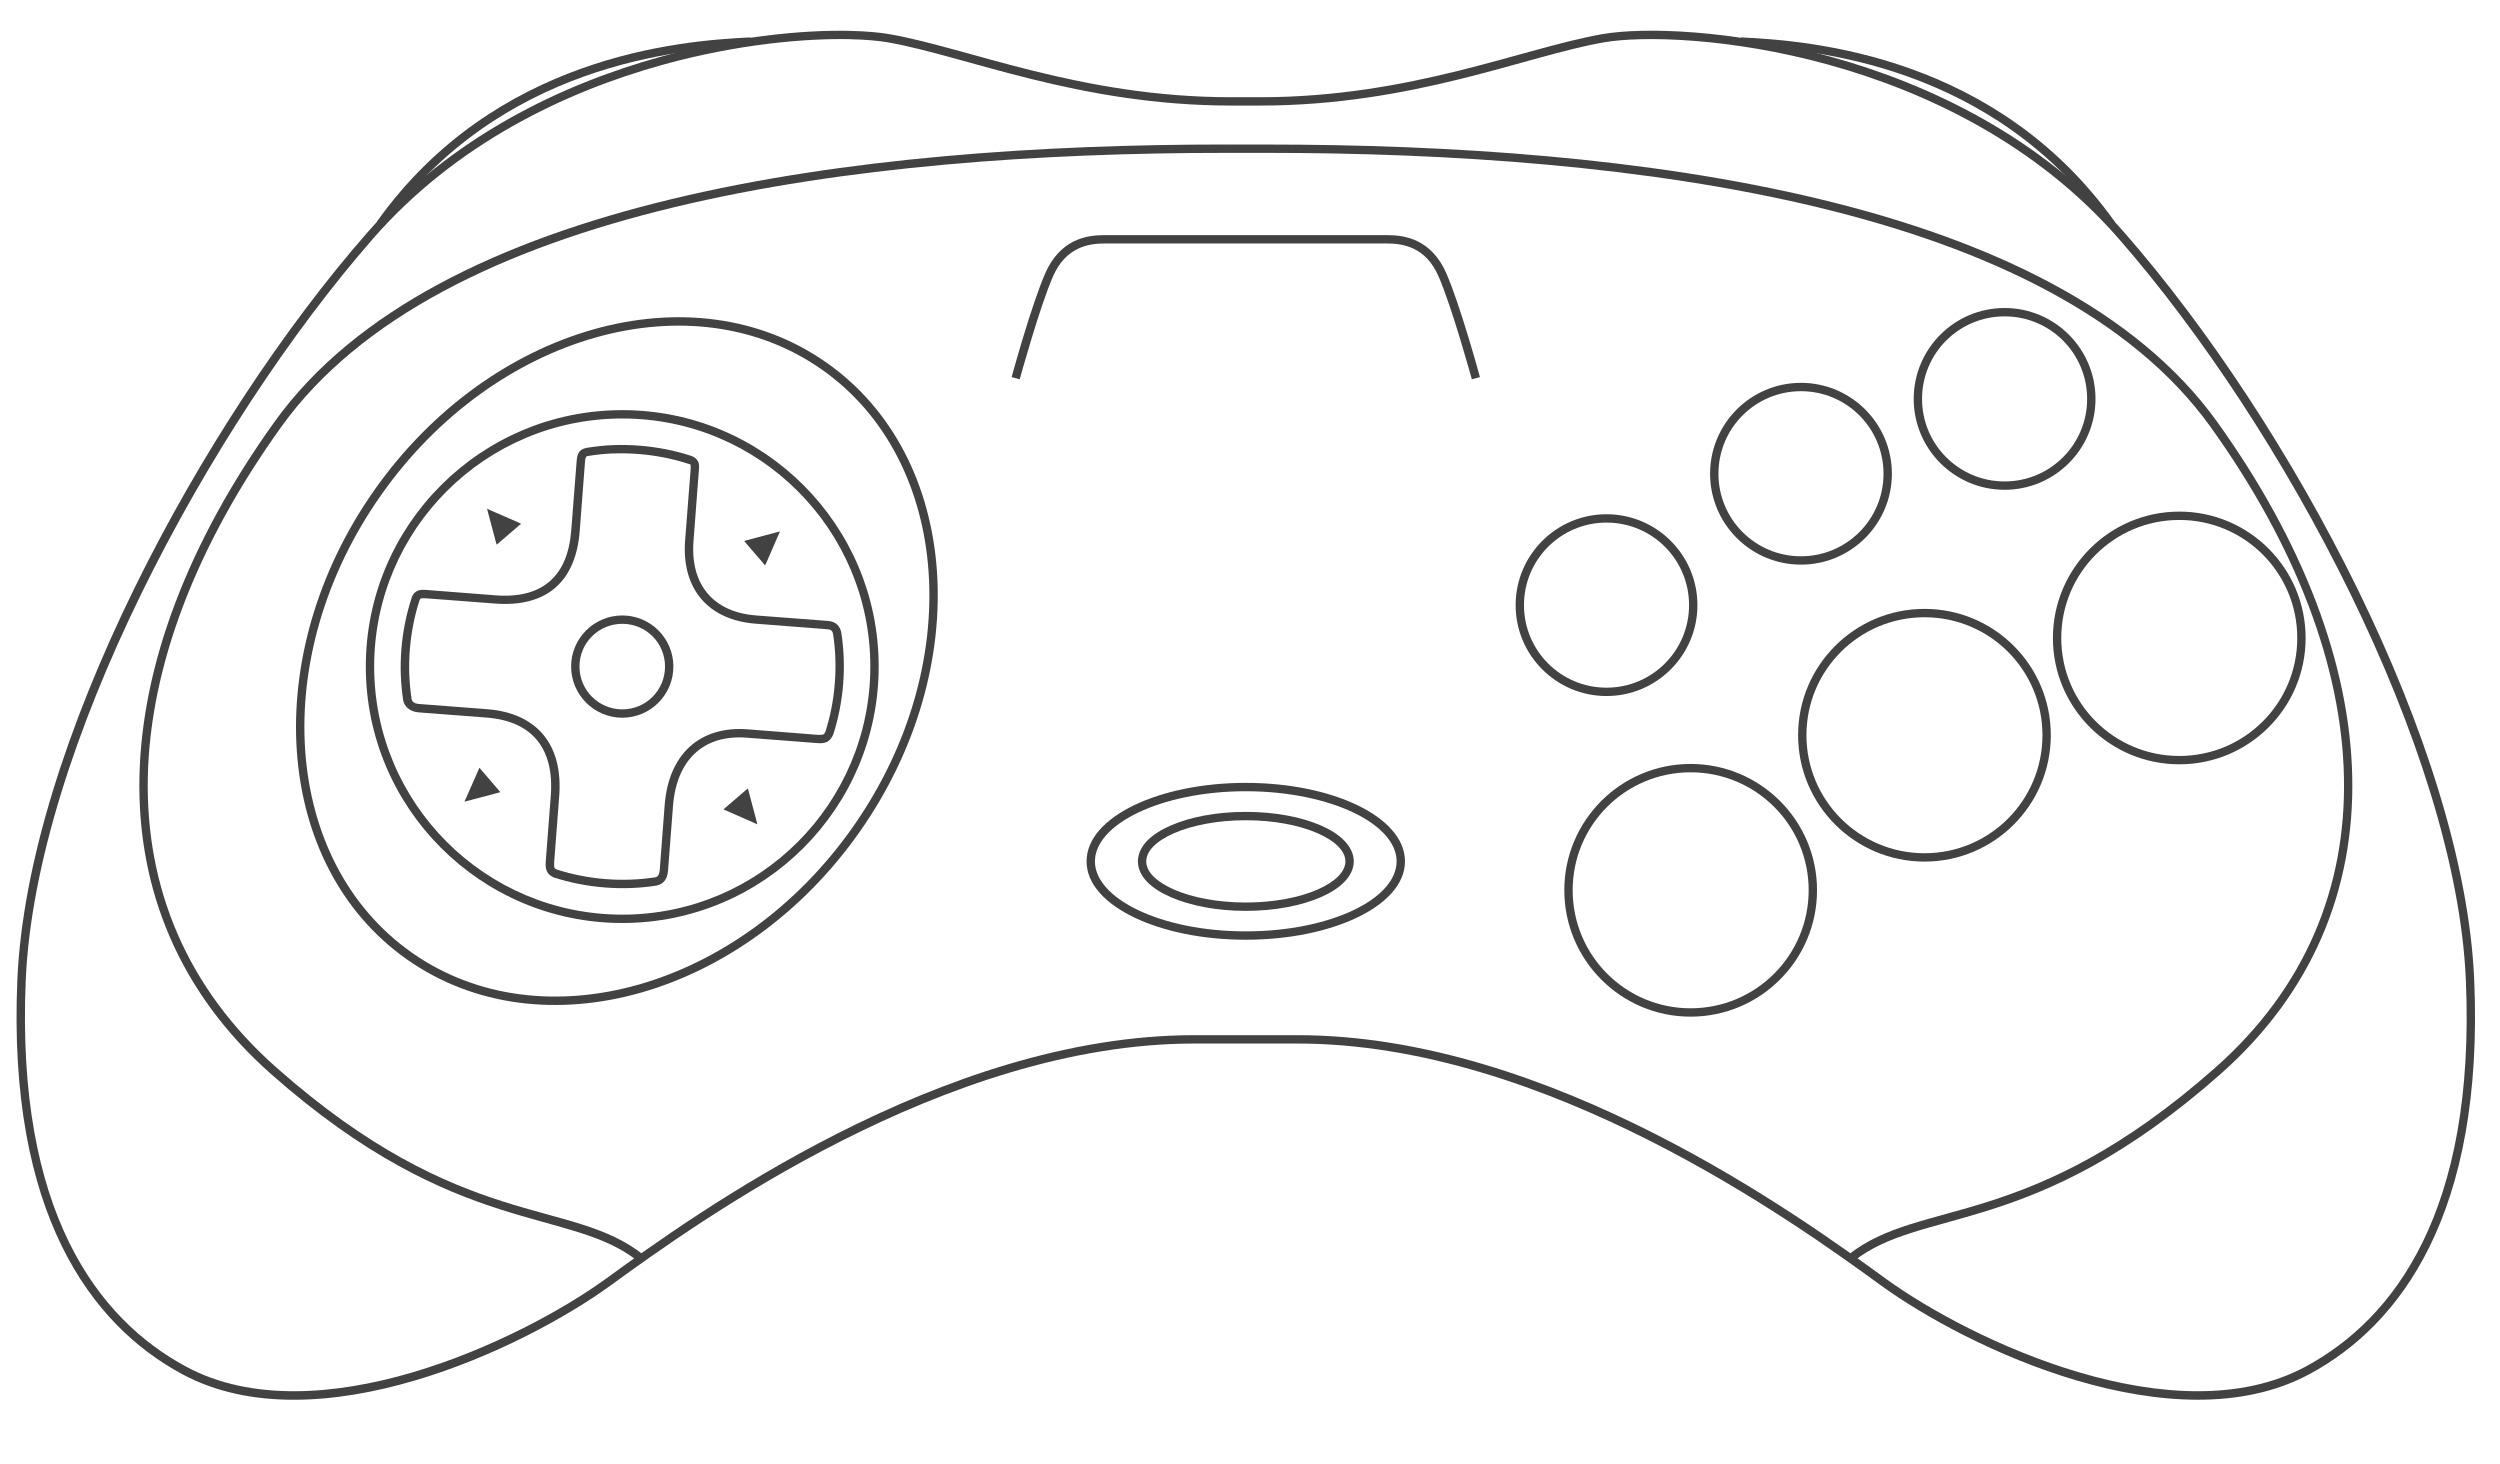 <?xml version="1.0" encoding="utf-8"?>
<!-- Generator: Adobe Illustrator 13.0.0, SVG Export Plug-In . SVG Version: 6.00 Build 14948)  -->
<!DOCTYPE svg>
<svg version="1.2" baseProfile="tiny"
	 id="Layer_3" xmlns:x="http://ns.adobe.com/Extensibility/1.0/" xmlns:i="http://ns.adobe.com/AdobeIllustrator/10.0/" xmlns:graph="http://ns.adobe.com/Graphs/1.0/" xmlns:rdf="http://www.w3.org/1999/02/22-rdf-syntax-ns#" xmlns:dc="http://purl.org/dc/elements/1.1/" xmlns:cc="http://creativecommons.org/ns#"
	 xmlns="http://www.w3.org/2000/svg" xmlns:xlink="http://www.w3.org/1999/xlink" xmlns:a="http://ns.adobe.com/AdobeSVGViewerExtensions/3.0/"
	 x="0px" y="0px" width="598.189px" height="350.26px" viewBox="0 0 598.189 350.26" xml:space="preserve">
<path id="path3" fill="#434242" d="M179.554,8.949c-17.037,0.789-61.16,4.455-89.405,44.125l1.625,1.156
	c27.71-38.916,70.96-42.498,87.88-43.281l-0.094-2H179.554z"/>
<path id="path5" fill="#434242" d="M293.243,34.574c-44.134,0-91.349,3.159-132.379,13.031
	c-41.026,9.872-75.901,26.427-95.218,53.375c-20.514,28.619-31.714,57.876-32.281,84.875c-0.567,26.997,9.536,51.731,31.469,71.124
	c22.496,19.891,40.432,27.779,54.78,32.375c14.349,4.596,24.973,5.945,33.188,12.562l1.28-1.56c-8.76-7.061-19.689-8.37-33.87-12.91
	c-14.18-4.54-31.732-12.25-54.03-31.97c-21.531-19.03-31.369-43.109-30.813-69.589c0.557-26.47,11.568-55.34,31.906-83.718
	c18.877-26.333,53.278-42.779,94.067-52.592c40.78-9.813,87.867-13,131.909-13h9.688c44.037,0,91.124,3.187,131.909,13
	c40.78,9.813,75.217,26.26,94.093,52.593c20.339,28.374,31.35,57.244,31.905,83.719c0.557,26.475-9.281,50.557-30.812,69.594
	c-22.319,19.719-39.899,27.43-54.079,31.969c-14.18,4.54-25.08,5.85-33.84,12.91l1.25,1.563c8.214-6.617,18.869-7.967,33.219-12.563
	c14.349-4.595,32.254-12.483,54.749-32.374c21.933-19.394,32.068-44.126,31.5-71.124c-0.567-26.998-11.767-56.256-32.28-84.875
	c-19.315-26.947-54.224-43.503-95.25-53.375c-41.025-9.873-88.238-13.031-132.378-13.031h-9.688L293.243,34.574z"/>
<path id="path7" fill="#434242" d="M203.494,7.386c-11.155-0.267-27.503,1.253-45.375,6.188c-23.829,6.58-50.278,19.27-70.25,42.094
	C48.116,101.097,6.525,178.416,4.148,234.516v0.031c-2.359,55.866,17.659,82.522,39.438,94.249
	c16.199,8.724,36.669,7.123,55.656,1.531s36.52-15.222,47-22.844c20.74-15.09,80.069-57.789,139.469-57.789h24.781
	c59.403,0,118.698,42.696,139.438,57.779c10.479,7.623,28.013,17.252,46.999,22.845c18.987,5.592,39.489,7.191,55.688-1.531
	c21.783-11.729,41.776-38.393,39.406-94.28c-2.38-56.09-43.95-133.409-83.689-178.838c-19.979-22.823-46.46-35.514-70.289-42.093
	c-23.82-6.579-44.94-7.105-54.649-5.406c-19.101,3.343-45.79,15.094-81.88,15.094h-6.875c-36.09,0-62.743-11.752-81.843-15.094
	c-2.428-0.425-5.595-0.692-9.313-0.781L203.494,7.386z M203.494,9.386c3.631,0.083,6.682,0.35,8.969,0.75
	c18.621,3.258,45.664,15.125,82.187,15.125h6.875c36.522,0,63.597-11.866,82.219-15.125c9.148-1.601,30.223-1.161,53.78,5.344
	c23.559,6.505,49.677,19.059,69.312,41.5c39.461,45.102,80.849,122.408,83.187,177.588c2.349,55.389-17.249,81.063-38.374,92.438
	c-15.485,8.339-35.414,6.886-54.125,1.375c-18.71-5.51-36.14-15.033-46.405-22.5c-20.751-15.092-80.265-58.188-140.618-58.188
	h-24.781c-60.359,0-119.869,43.096-140.619,58.188c-10.267,7.467-27.696,16.989-46.406,22.5
	c-18.711,5.511-38.669,6.965-54.155-1.375c-21.131-11.38-40.728-37.049-38.38-92.439c2.339-55.18,43.756-132.488,83.217-177.598
	c19.634-22.44,45.724-34.994,69.284-41.5c17.669-4.878,33.949-6.341,44.839-6.094L203.494,9.386z"/>
<path id="path9" fill="#434242" d="M416.622,8.949l-0.094,2c16.911,0.783,60.166,4.365,87.874,43.281l1.625-1.156
	c-28.24-39.67-72.369-43.335-89.399-44.125H416.622z"/>
<path id="path11" fill="#434242" d="M264.243,56.26c-2.083,0-4.727,0.224-7.313,1.5c-2.586,1.277-5.081,3.636-6.813,7.594
	c-3.385,7.735-8.063,24.875-8.063,24.875l1.938,0.531c0,0,4.751-17.272,7.969-24.625c1.569-3.585,3.687-5.481,5.875-6.562
	c2.188-1.081,4.481-1.313,6.406-1.313h29h9.688h28.999c1.926,0,4.25,0.232,6.438,1.313c2.188,1.081,4.275,2.977,5.844,6.562
	c3.218,7.354,7.969,24.625,7.969,24.625l1.938-0.531c0,0-4.678-17.139-8.063-24.875c-1.731-3.958-4.227-6.316-6.813-7.594
	c-2.585-1.276-5.229-1.5-7.313-1.5h-28.999h-9.688L264.243,56.26L264.243,56.26z"/>
<path id="ellipse13" fill="#434242" d="M197.774,86.772c-32.184-22.613-80.623-8.752-108.269,30.596
	c-27.647,39.348-24.269,89.617,7.914,112.229c32.184,22.613,80.647,8.771,108.299-30.578c27.647-39.347,24.244-89.634-7.939-112.249
	L197.774,86.772z M196.624,88.409c31.094,21.848,34.596,70.832,7.453,109.459c-27.143,38.629-74.416,51.938-105.509,30.09
	c-31.085-21.84-34.562-70.809-7.419-109.438c27.139-38.626,74.388-51.953,105.479-30.105L196.624,88.409z"/>
<path id="circle15" fill="#434242" d="M148.904,98.135c-33.873,0-61.375,27.471-61.375,61.343c0,33.872,27.502,61.374,61.375,61.374
	s61.343-27.502,61.343-61.374C210.248,125.606,182.777,98.135,148.904,98.135z M148.904,100.135
	c32.792,0,59.343,26.552,59.343,59.343c0,32.792-26.552,59.374-59.343,59.374c-32.792,0-59.375-26.582-59.375-59.374
	C89.53,126.687,116.112,100.135,148.904,100.135z"/>
<path id="path17" fill="#434242" d="M146.554,106.51c-2.105,0.09-4.177,0.323-6.219,0.656c-0.01,0.001-0.021-0.002-0.031,0v0.031
	c-0.613,0.091-1.285,0.361-1.688,0.906c-0.412,0.556-0.562,1.248-0.625,2.063l-1.313,16.781c-0.433,5.602-2.213,9.627-5.188,12.188
	c-2.974,2.56-7.247,3.749-12.906,3.313l-16.422-1.28c-0.825-0.063-1.486-0.096-2.156,0.156c-0.67,0.252-1.195,0.846-1.469,1.5v0.063
	v0.031c-1.301,3.967-2.164,8.153-2.5,12.5c-0.321,4.151-0.169,8.208,0.438,12.156v0.031c0.271,1.478,1.688,2.692,3.656,2.844
	l16.312,1.25c5.46,0.422,9.459,2.272,12.031,5.375c2.572,3.102,3.76,7.557,3.313,13.344l-1.188,15.5
	c-0.076,0.989-0.064,1.771,0.219,2.469c0.284,0.697,0.885,1.186,1.5,1.469l0.063,0.031l0.031,0.031
	c3.935,1.283,8.1,2.105,12.406,2.438c4.21,0.324,8.343,0.159,12.344-0.469h0.031l0.031-0.031c0.684-0.15,1.376-0.523,1.844-1.156
	s0.704-1.438,0.781-2.438l1.188-15.438c0.438-5.673,2.348-9.914,5.344-12.656c2.996-2.743,7.138-4.059,12.344-3.656l16.688,1.281
	c0.912,0.07,1.664,0.089,2.406-0.25s1.24-1.023,1.563-1.844l0.031-0.031v-0.031c1.222-3.836,2.021-7.877,2.344-12.062
	c0.325-4.204,0.157-8.318-0.469-12.312V151.2l-0.031-0.063c-0.155-0.574-0.407-1.188-0.938-1.688
	c-0.531-0.5-1.287-0.806-2.188-0.875l-17.219-1.313c-5.147-0.397-9.05-2.253-11.594-5.25c-2.544-2.997-3.789-7.206-3.375-12.562
	l1.25-16.469c0.06-0.778,0.169-1.408,0-2.125c-0.17-0.717-0.809-1.401-1.594-1.688l-0.031-0.031c-3.994-1.32-8.214-2.161-12.594-2.5
	c-2.164-0.167-4.291-0.216-6.406-0.125L146.554,106.51z M146.617,108.51c2.036-0.087,4.104-0.036,6.188,0.125
	c4.208,0.326,8.26,1.142,12.094,2.406c0.01,0.003,0.022-0.003,0.031,0c0.305,0.109,0.27,0.07,0.313,0.25
	c0.045,0.192,0.03,0.742-0.031,1.531l-1.281,16.469c-0.444,5.749,0.906,10.539,3.844,14s7.421,5.509,12.969,5.938l17.229,1.34
	c0.588,0.045,0.817,0.169,0.969,0.313c0.135,0.127,0.277,0.368,0.375,0.688c0.003,0.011-0.003,0.02,0,0.031
	c0.598,3.833,0.75,7.774,0.438,11.812c-0.309,4.007-1.054,7.892-2.219,11.562c-0.007,0.021-0.024,0.041-0.031,0.063
	c-0.197,0.473-0.334,0.611-0.5,0.688c-0.179,0.082-0.626,0.156-1.438,0.094l-16.688-1.313c-5.626-0.436-10.43,1.033-13.875,4.188
	c-3.445,3.154-5.502,7.928-5.969,13.969l-1.17,15.439c-0.06,0.765-0.241,1.184-0.406,1.406c-0.165,0.224-0.317,0.332-0.656,0.406
	c-3.83,0.597-7.778,0.749-11.812,0.438c-4.103-0.316-8.063-1.1-11.812-2.313c-0.343-0.157-0.415-0.197-0.5-0.406
	s-0.128-0.709-0.063-1.563l1.188-15.5c0.475-6.143-0.806-11.162-3.781-14.75c-2.975-3.588-7.596-5.673-13.438-6.125l-16.281-1.25
	c-1.291-0.1-1.701-0.625-1.813-1.156c-0.583-3.798-0.747-7.72-0.438-11.719c0.322-4.162,1.103-8.171,2.344-11.969
	c0.013-0.032,0.02-0.004,0.031-0.031c0.003-0.01-0.003-0.021,0-0.031c0.108-0.243,0.166-0.3,0.281-0.344
	c0.133-0.05,0.57-0.088,1.313-0.031l16.438,1.25c6.014,0.464,10.911-0.768,14.375-3.75s5.415-7.608,5.875-13.562l1.28-16.8
	c0.046-0.595,0.194-0.882,0.281-1c0.087-0.118,0.111-0.157,0.344-0.188h0.031c1.973-0.323,3.965-0.538,6-0.625L146.617,108.51z"/>
<path id="circle19" fill="#434242" d="M148.904,147.264c-6.747,0-12.25,5.472-12.25,12.219s5.503,12.25,12.25,12.25
	s12.219-5.503,12.219-12.25C161.123,152.736,155.651,147.264,148.904,147.264z M148.904,149.264c5.666,0,10.219,4.553,10.219,10.219
	s-4.553,10.25-10.219,10.25s-10.25-4.584-10.25-10.25S143.238,149.264,148.904,149.264z"/>
<path id="polygon21" fill="#434242" d="M116.555,121.734l0.25,1l1.813,6.844l0.219,0.75l0.594-0.5l4.656-4l0.594-0.5l-0.71-0.35
	l-6.469-2.813l-0.938-0.438L116.555,121.734z"/>
<path id="polygon23" fill="#434242" d="M114.714,183.693l-0.313,0.719l-2.844,6.469l-0.438,0.938l1-0.25l6.844-1.813l0.75-0.219
	l-0.5-0.594l-4-4.656L114.714,183.693L114.714,183.693z"/>
<path id="polygon25" fill="#434242" d="M178.934,188.663l-0.594,0.5l-4.656,4l-0.594,0.5l0.719,0.313l6.469,2.844l0.938,0.438
	l-0.25-1.031l-1.813-6.813L178.934,188.663L178.934,188.663z"/>
<path id="polygon27" fill="#434242" d="M186.654,127.164l-1,0.25l-6.844,1.813l-0.75,0.219l0.5,0.593l4,4.656l0.5,0.594l0.344-0.719
	l2.813-6.469L186.654,127.164L186.654,127.164z"/>
<path id="circle29" fill="#434242" d="M384.402,123.044c-11.999,0-21.75,9.751-21.75,21.75c0,11.999,9.751,21.75,21.75,21.75
	c11.998,0,21.75-9.751,21.75-21.75C406.152,132.795,396.4,123.044,384.402,123.044z M384.402,125.044
	c10.918,0,19.75,8.832,19.75,19.75c0,10.918-8.833,19.75-19.75,19.75c-10.918,0-19.75-8.832-19.75-19.75
	C364.652,133.876,373.484,125.044,384.402,125.044z"/>
<path id="circle31" fill="#434242" d="M430.932,91.604c-11.999,0-21.75,9.751-21.75,21.75s9.752,21.75,21.75,21.75
	s21.75-9.751,21.75-21.75S442.93,91.604,430.932,91.604z M430.932,93.604c10.918,0,19.75,8.832,19.75,19.75
	s-8.832,19.75-19.75,19.75s-19.75-8.832-19.75-19.75S420.014,93.604,430.932,93.604z"/>
<path id="circle33" fill="#434242" d="M479.651,73.698c-11.998,0-21.75,9.752-21.75,21.75s9.752,21.75,21.75,21.75
	s21.75-9.751,21.75-21.75S491.649,73.698,479.651,73.698z M479.651,75.698c10.917,0,19.75,8.833,19.75,19.75
	c0,10.917-8.833,19.75-19.75,19.75s-19.75-8.833-19.75-19.75C459.901,84.531,468.734,75.698,479.651,75.698z"/>
<path id="circle35" fill="#434242" d="M404.521,182.794c-16.686,0-30.219,13.532-30.219,30.219
	c0,16.686,13.533,30.249,30.219,30.249c16.687,0,30.25-13.563,30.25-30.249C434.771,196.326,421.208,182.794,404.521,182.794z
	 M404.521,184.794c15.605,0,28.25,12.613,28.25,28.219c0,15.604-12.645,28.249-28.25,28.249c-15.604,0-28.219-12.646-28.219-28.249
	C376.303,197.407,388.917,184.794,404.521,184.794z"/>
<path id="circle37" fill="#434242" d="M460.491,145.694c-16.686,0-30.25,13.533-30.25,30.219c0,16.686,13.564,30.249,30.25,30.249
	c16.687,0,30.219-13.563,30.219-30.249C490.71,159.227,477.178,145.694,460.491,145.694z M460.491,147.694
	c15.604,0,28.219,12.614,28.219,28.219c0,15.604-12.614,28.249-28.219,28.249s-28.25-12.646-28.25-28.249
	C432.241,160.308,444.887,147.694,460.491,147.694z"/>
<path id="circle39" fill="#434242" d="M521.461,122.414c-16.685,0-30.25,13.565-30.25,30.25c0,16.685,13.565,30.218,30.25,30.218
	s30.219-13.532,30.219-30.218C551.68,135.979,538.146,122.414,521.461,122.414z M521.461,124.414
	c15.604,0,28.219,12.646,28.219,28.25s-12.614,28.218-28.219,28.218c-15.604,0-28.25-12.613-28.25-28.218
	C493.211,137.06,505.857,124.414,521.461,124.414z"/>
<path id="ellipse41" fill="#434242" d="M298.083,187.323c-10.372,0-19.765,2.013-26.656,5.313c-6.891,3.3-11.438,8-11.438,13.469
	s4.546,10.139,11.438,13.438c6.891,3.301,16.284,5.313,26.656,5.313c10.371,0,19.765-2.012,26.655-5.313
	c6.892-3.299,11.438-7.969,11.438-13.438s-4.547-10.169-11.438-13.469C317.848,189.336,308.454,187.323,298.083,187.323z
	 M298.083,189.323c10.113,0,19.278,1.996,25.812,5.125c6.534,3.129,10.281,7.316,10.281,11.656s-3.748,8.527-10.281,11.656
	c-6.533,3.128-15.698,5.094-25.812,5.094c-10.114,0-19.247-1.966-25.781-5.094c-6.534-3.129-10.312-7.316-10.312-11.656
	s3.778-8.527,10.312-11.656S287.97,189.323,298.083,189.323z"/>
<path id="ellipse43" fill="#434242" d="M298.083,194.263c-6.976,0-13.273,1.213-17.938,3.25c-2.333,1.02-4.273,2.229-5.656,3.656
	c-1.383,1.429-2.219,3.131-2.219,4.938s0.835,3.479,2.219,4.906c1.383,1.429,3.324,2.638,5.656,3.656
	c4.665,2.037,10.962,3.281,17.938,3.281c6.975,0,13.304-1.244,17.969-3.281c2.332-1.019,4.241-2.228,5.625-3.656
	c1.383-1.428,2.25-3.1,2.25-4.906s-0.867-3.509-2.25-4.938c-1.384-1.428-3.293-2.637-5.625-3.656
	C311.387,195.476,305.059,194.263,298.083,194.263z M298.083,196.263c6.739,0,12.833,1.207,17.155,3.094
	c2.162,0.944,3.87,2.053,5,3.219c1.131,1.168,1.688,2.344,1.688,3.531c0,1.188-0.558,2.365-1.688,3.531
	c-1.13,1.167-2.838,2.275-5,3.219c-4.322,1.889-10.417,3.094-17.155,3.094c-6.739,0-12.833-1.205-17.156-3.094
	c-2.161-0.943-3.87-2.052-5-3.219c-1.13-1.166-1.656-2.343-1.656-3.531c0-1.188,0.526-2.364,1.656-3.531
	c1.13-1.166,2.838-2.273,5-3.219C285.25,197.47,291.344,196.263,298.083,196.263z"/>
</svg>
